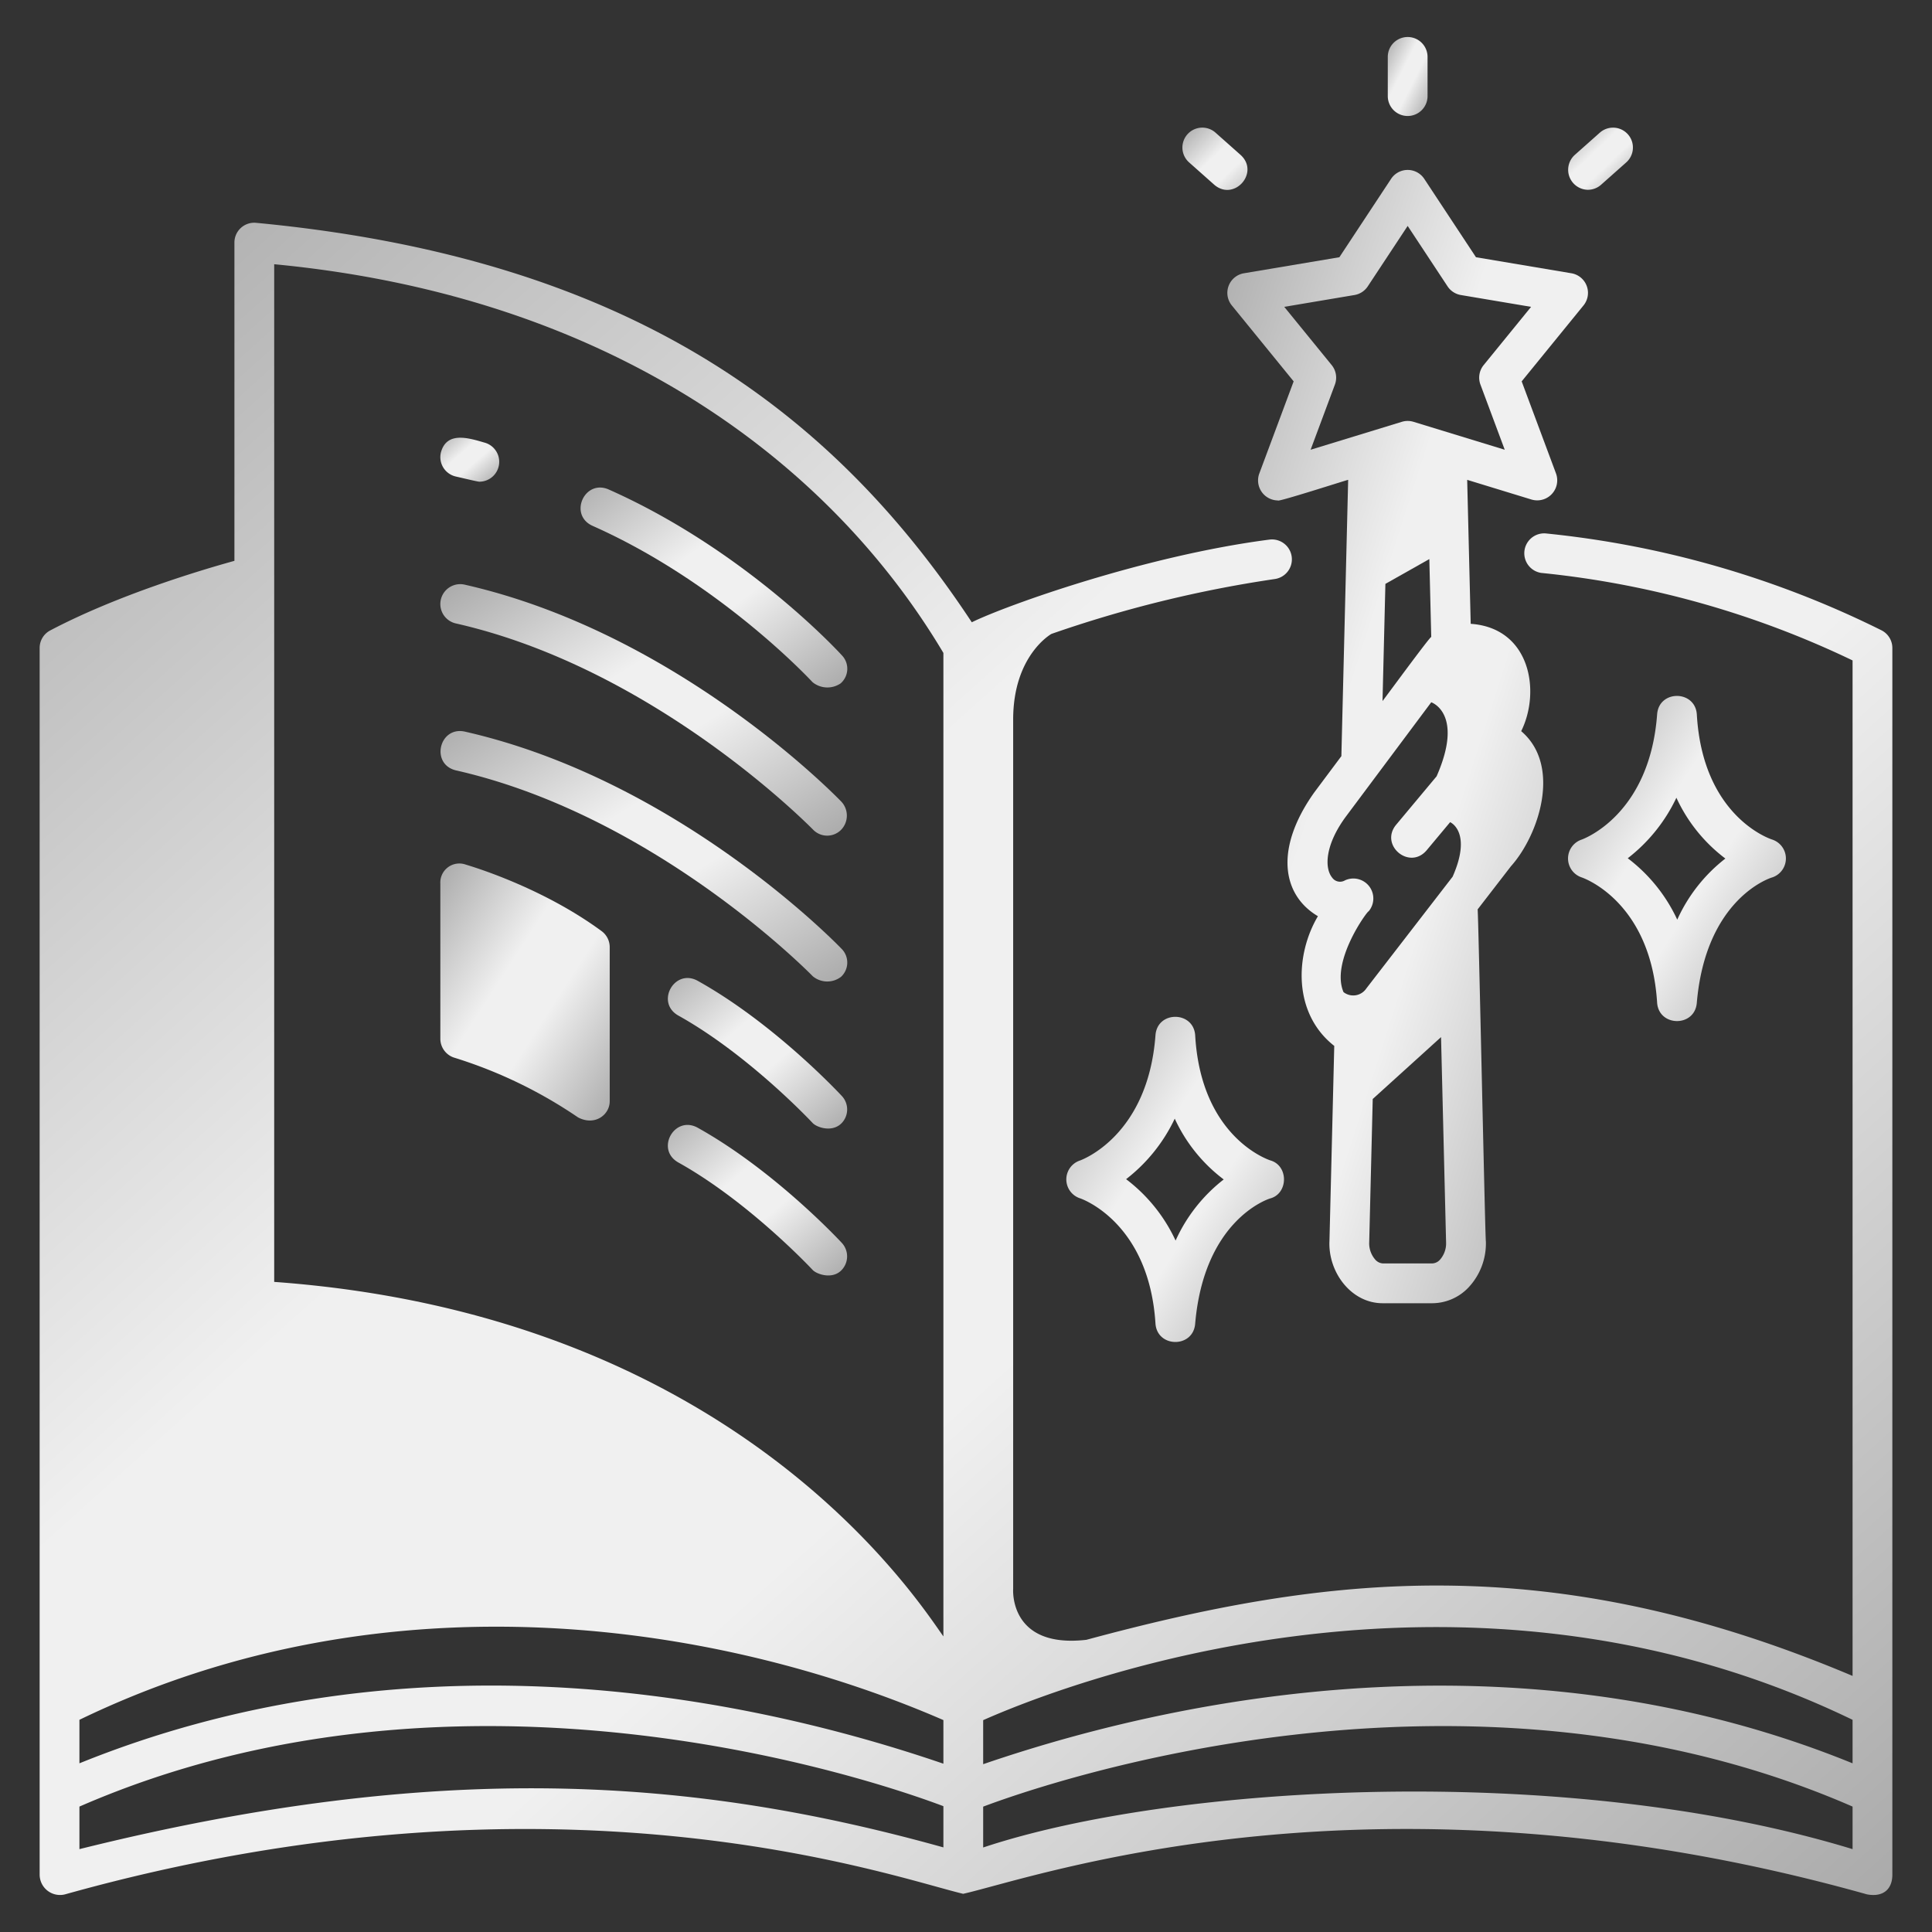 <?xml version="1.0" encoding="UTF-8" standalone="no"?>
<svg id="icon" xmlns="http://www.w3.org/2000/svg" viewBox="0 0 340 340">
    <rect x="0" y="0" width="340" height="340" fill="#333333" stroke="none"/>
    <defs
            id="defs2">
        <linearGradient id="bronzeGradient" x1="0%" y1="0%" x2="100%" y2="100%">
            <stop offset="0%" style="stop-color: #A9A9A9; stop-opacity: 1" />
            <stop offset="40%" style="stop-color: #F0F0F0; stop-opacity: 1" />
            <stop offset="60%" style="stop-color: #F0F0F0; stop-opacity: 1" />
            <stop offset="100%" style="stop-color: #A9A9A9; stop-opacity: 1" />
        </linearGradient>

    </defs>
    <path style="fill:url(#bronzeGradient);" d="M105.871,163.859c-10.742-7.9-23.394-11.538-23.921-11.709a3.352,3.352,0,0,0-4.458,3.366V182.8A3.5,3.5,0,0,0,80,186.15a81.466,81.466,0,0,1,21.738,10.5c3.006,1.558,5.561-.512,5.561-2.828V166.678A3.5,3.5,0,0,0,105.871,163.859Z"/>
    <path style="fill:url(#bronzeGradient);" d="M80.219,83.86c1.088.246,3.838.91,4.134.91a3.5,3.5,0,0,0,.89-6.885c-2.777-.805-6.669-2.048-7.664,1.789A3.5,3.5,0,0,0,80.219,83.86Z"/>
    <path style="fill:url(#bronzeGradient);" d="M107.075,86.12c-4.223-1.79-7.022,4.453-2.839,6.4,22.528,9.993,38.595,27.354,38.754,27.527a4.127,4.127,0,0,0,4.945.218,3.411,3.411,0,0,0,.219-4.943C147.465,114.566,130.985,96.726,107.075,86.12Z"/>
    <path style="fill:url(#bronzeGradient);" d="M80.219,109.714c35.23,7.981,62.544,35.988,62.833,36.252a3.445,3.445,0,0,0,4.948.09,3.6,3.6,0,0,0,.092-4.948c-1.166-1.211-29.009-29.767-66.326-38.221a3.5,3.5,0,1,0-1.547,6.827Z"/>
    <path style="fill:url(#bronzeGradient);" d="M81.766,128.742c-4.483-.938-6.034,5.726-1.547,6.827,35.23,7.981,62.561,35.97,62.833,36.252a3.99,3.99,0,0,0,4.948.09,3.421,3.421,0,0,0,.092-4.948C146.926,165.752,119.083,137.2,81.766,128.742Z"/>
    <path style="fill:url(#bronzeGradient);" d="M122.73,172.577c-4.051-2.162-7.391,3.807-3.4,6.118,12.46,6.929,23.568,18.813,23.678,18.932.69.743,3.26,1.675,4.946.184a3.47,3.47,0,0,0,.186-4.945C147.656,192.347,136.184,180.058,122.73,172.577Z"/>
    <path style="fill:url(#bronzeGradient);" d="M122.729,198.432c-4.05-2.163-7.39,3.808-3.4,6.118,12.46,6.928,23.568,18.813,23.678,18.932.69.743,3.309,1.675,4.946.184a3.488,3.488,0,0,0,.186-4.945C147.656,218.2,136.184,205.913,122.729,198.432Z"/>
    <path style="fill:url(#bronzeGradient);stroke:none;" d="M331.106,110.92a171.032,171.032,0,0,0-59.119-17.049,3.5,3.5,0,0,0-.757,6.953,164.415,164.415,0,0,1,54.792,15.4V294.933c-53.551-22.613-92.908-17.669-134.832-6.355l.01,0c-13.694,1.58-12.9-8.953-12.9-8.953v-153c0-11.324,6.734-15.067,6.734-15.067h0a213.834,213.834,0,0,1,39.309-9.658,3.5,3.5,0,0,0-.99-6.932c-21.932,2.84-46.4,11.617-52.333,14.542C146.632,72.564,110.964,45.437,45.007,39.208A3.485,3.485,0,0,0,41.254,42.7v56c-5.922,1.635-20.582,6.013-32.444,12.261a3.47,3.47,0,0,0-1.832,3.077V329.888a3.586,3.586,0,0,0,4.456,3.491c86.527-24.22,145.254-3.147,158.065-.1,12.977-2.924,72.487-24.2,159.067.1,2.867.533,4.456-.931,4.456-3.469V114.041A3.491,3.491,0,0,0,331.106,110.92ZM166.022,325.11C122,312.828,77.43,309.63,13.978,325.416v-7.487c67.98-29.651,141.1-4.207,152.044-.072Zm0-14.728c-40.945-14.009-97.511-22.174-152.044-.068v-7.656c54.679-26.458,113.444-16.715,152.044.048Zm0-22.4c-4.548-6.351-36.4-56.488-117.768-62.39V46.5c59.8,5.692,98.087,35.323,117.768,68.407Zm160,37.434c-50.432-15.4-119.688-11.395-153-.288v-7.189c10.3-3.885,84.571-29.854,153-.01Zm0-15.1c-54.437-22.179-112.194-13.839-153,.153v-7.749c12.5-5.553,83.087-33.867,153-.061Z"/>
    <path style="fill:url(#bronzeGradient);"  d="M216.218,50.307a3.5,3.5,0,0,0,.561,3.444l10.882,13.364-6.052,16.233a3.525,3.525,0,0,0,3.28,4.722c-.177.369,12.1-3.6,12.365-3.625l-1.194,48.621-4.794,6.419c-7.036,9.923-5.608,18.044.666,21.75-4.057,6.856-4.391,17.136,2.875,22.826l-.844,34.365c-.243,5.48,3.851,10.965,9.421,10.921h8.683a8.84,8.84,0,0,0,6.346-2.755,11.312,11.312,0,0,0,3.075-8.166c-.127-.248-1.32-58.173-1.451-58.387l5.859-7.588c4.876-5.427,8.993-17.667,1.809-23.78,3.471-7,1.611-18.169-8.885-18.889L258.2,84.445l11.341,3.472a3.524,3.524,0,0,0,4.3-4.569l-6.051-16.233,10.882-13.364a3.5,3.5,0,0,0-2.134-5.661l-16.79-2.821-9.1-13.792a3.5,3.5,0,0,0-5.841,0l-9.1,13.792L218.913,48.09A3.5,3.5,0,0,0,216.218,50.307Zm24.635,110.077a3.512,3.512,0,0,0-4.168-5.45,1.693,1.693,0,0,1-2.227-.461c-1.422-1.714-1.268-5.831,2.424-10.808l14.993-20.076s5.818,1.923.945,13.024l-7.156,8.569c-2.887,3.577,2.357,7.97,5.373,4.487l4.161-4.982s3.937,1.673.442,9.593h0l-10.333,13.382-4.842,6.269a2.776,2.776,0,0,1-4.027.665C234.113,169.2,240.687,160.226,240.853,160.384Zm2.953-57.632,7.732-4.365.337,13.71c-.134-.2-8.241,10.885-8.575,11.275ZM253.4,221.7a1.924,1.924,0,0,1-1.335.643h-8.683a1.926,1.926,0,0,1-1.335-.643,4.348,4.348,0,0,1-1.088-3.106l.619-25.19L253.6,182.513l.886,36.085A4.344,4.344,0,0,1,253.4,221.7ZM238.364,51.919a3.5,3.5,0,0,0,2.341-1.524l7.021-10.636,7.02,10.636a3.5,3.5,0,0,0,2.341,1.524L269.446,54,261.1,64.249a3.5,3.5,0,0,0-.566,3.433l4.274,11.465L248.75,74.232a3.507,3.507,0,0,0-2.049,0l-16.055,4.915,4.274-11.465a3.5,3.5,0,0,0-.566-3.433L226.006,54Z"/>
    <path style="fill:url(#bronzeGradient);" d="M210.332,182.2c-.283-4.292-6.628-4.369-6.985-.055-1.294,17.637-12.844,21.927-13.307,22.092a3.5,3.5,0,0,0,.04,6.649c.121.039,12.132,4.114,13.264,22.043.3,4.253,6.581,4.349,6.981.076,1.55-18.249,12.73-21.95,13.172-22.089,3.242-.838,3.3-5.776.075-6.7C223.073,204.052,211.356,200.051,210.332,182.2Zm-3.446,36.122a28.682,28.682,0,0,0-8.711-10.807,29.29,29.29,0,0,0,8.561-10.651,28.108,28.108,0,0,0,8.617,10.7A28.4,28.4,0,0,0,206.886,218.32Z"/>
    <path style="fill:url(#bronzeGradient);"  d="M291.626,176.456c.3,4.253,6.58,4.349,6.98.076,1.55-18.249,12.732-21.951,13.173-22.09a3.506,3.506,0,0,0,.075-6.7c-.5-.161-12.216-4.162-13.241-22.015-.282-4.292-6.627-4.369-6.984-.055-1.294,17.637-12.844,21.926-13.308,22.091a3.506,3.506,0,0,0,.013,6.64C278.831,154.573,290.51,158.752,291.626,176.456Zm3.392-36.065a28.116,28.116,0,0,0,8.618,10.7,28.386,28.386,0,0,0-8.467,10.754,28.718,28.718,0,0,0-8.712-10.807A29.277,29.277,0,0,0,295.018,140.391Z"/>
    <path style="fill:url(#bronzeGradient);" d="M247.726,20.413a3.5,3.5,0,0,0,3.5-3.5v-6.9a3.5,3.5,0,0,0-7,0v6.9A3.5,3.5,0,0,0,247.726,20.413Z"/>
    <path style="fill:url(#bronzeGradient);" d="M213.692,32.514c3.486,2.994,8.039-2.118,4.649-5.235l-4.433-3.936a3.5,3.5,0,0,0-4.648,5.235Z"/>
    <path style="fill:url(#bronzeGradient);" d="M279.436,33.4a3.493,3.493,0,0,0,2.323-.882l4.432-3.936a3.5,3.5,0,0,0-4.648-5.235l-4.433,3.936A3.523,3.523,0,0,0,279.436,33.4Z"/>
</svg>
